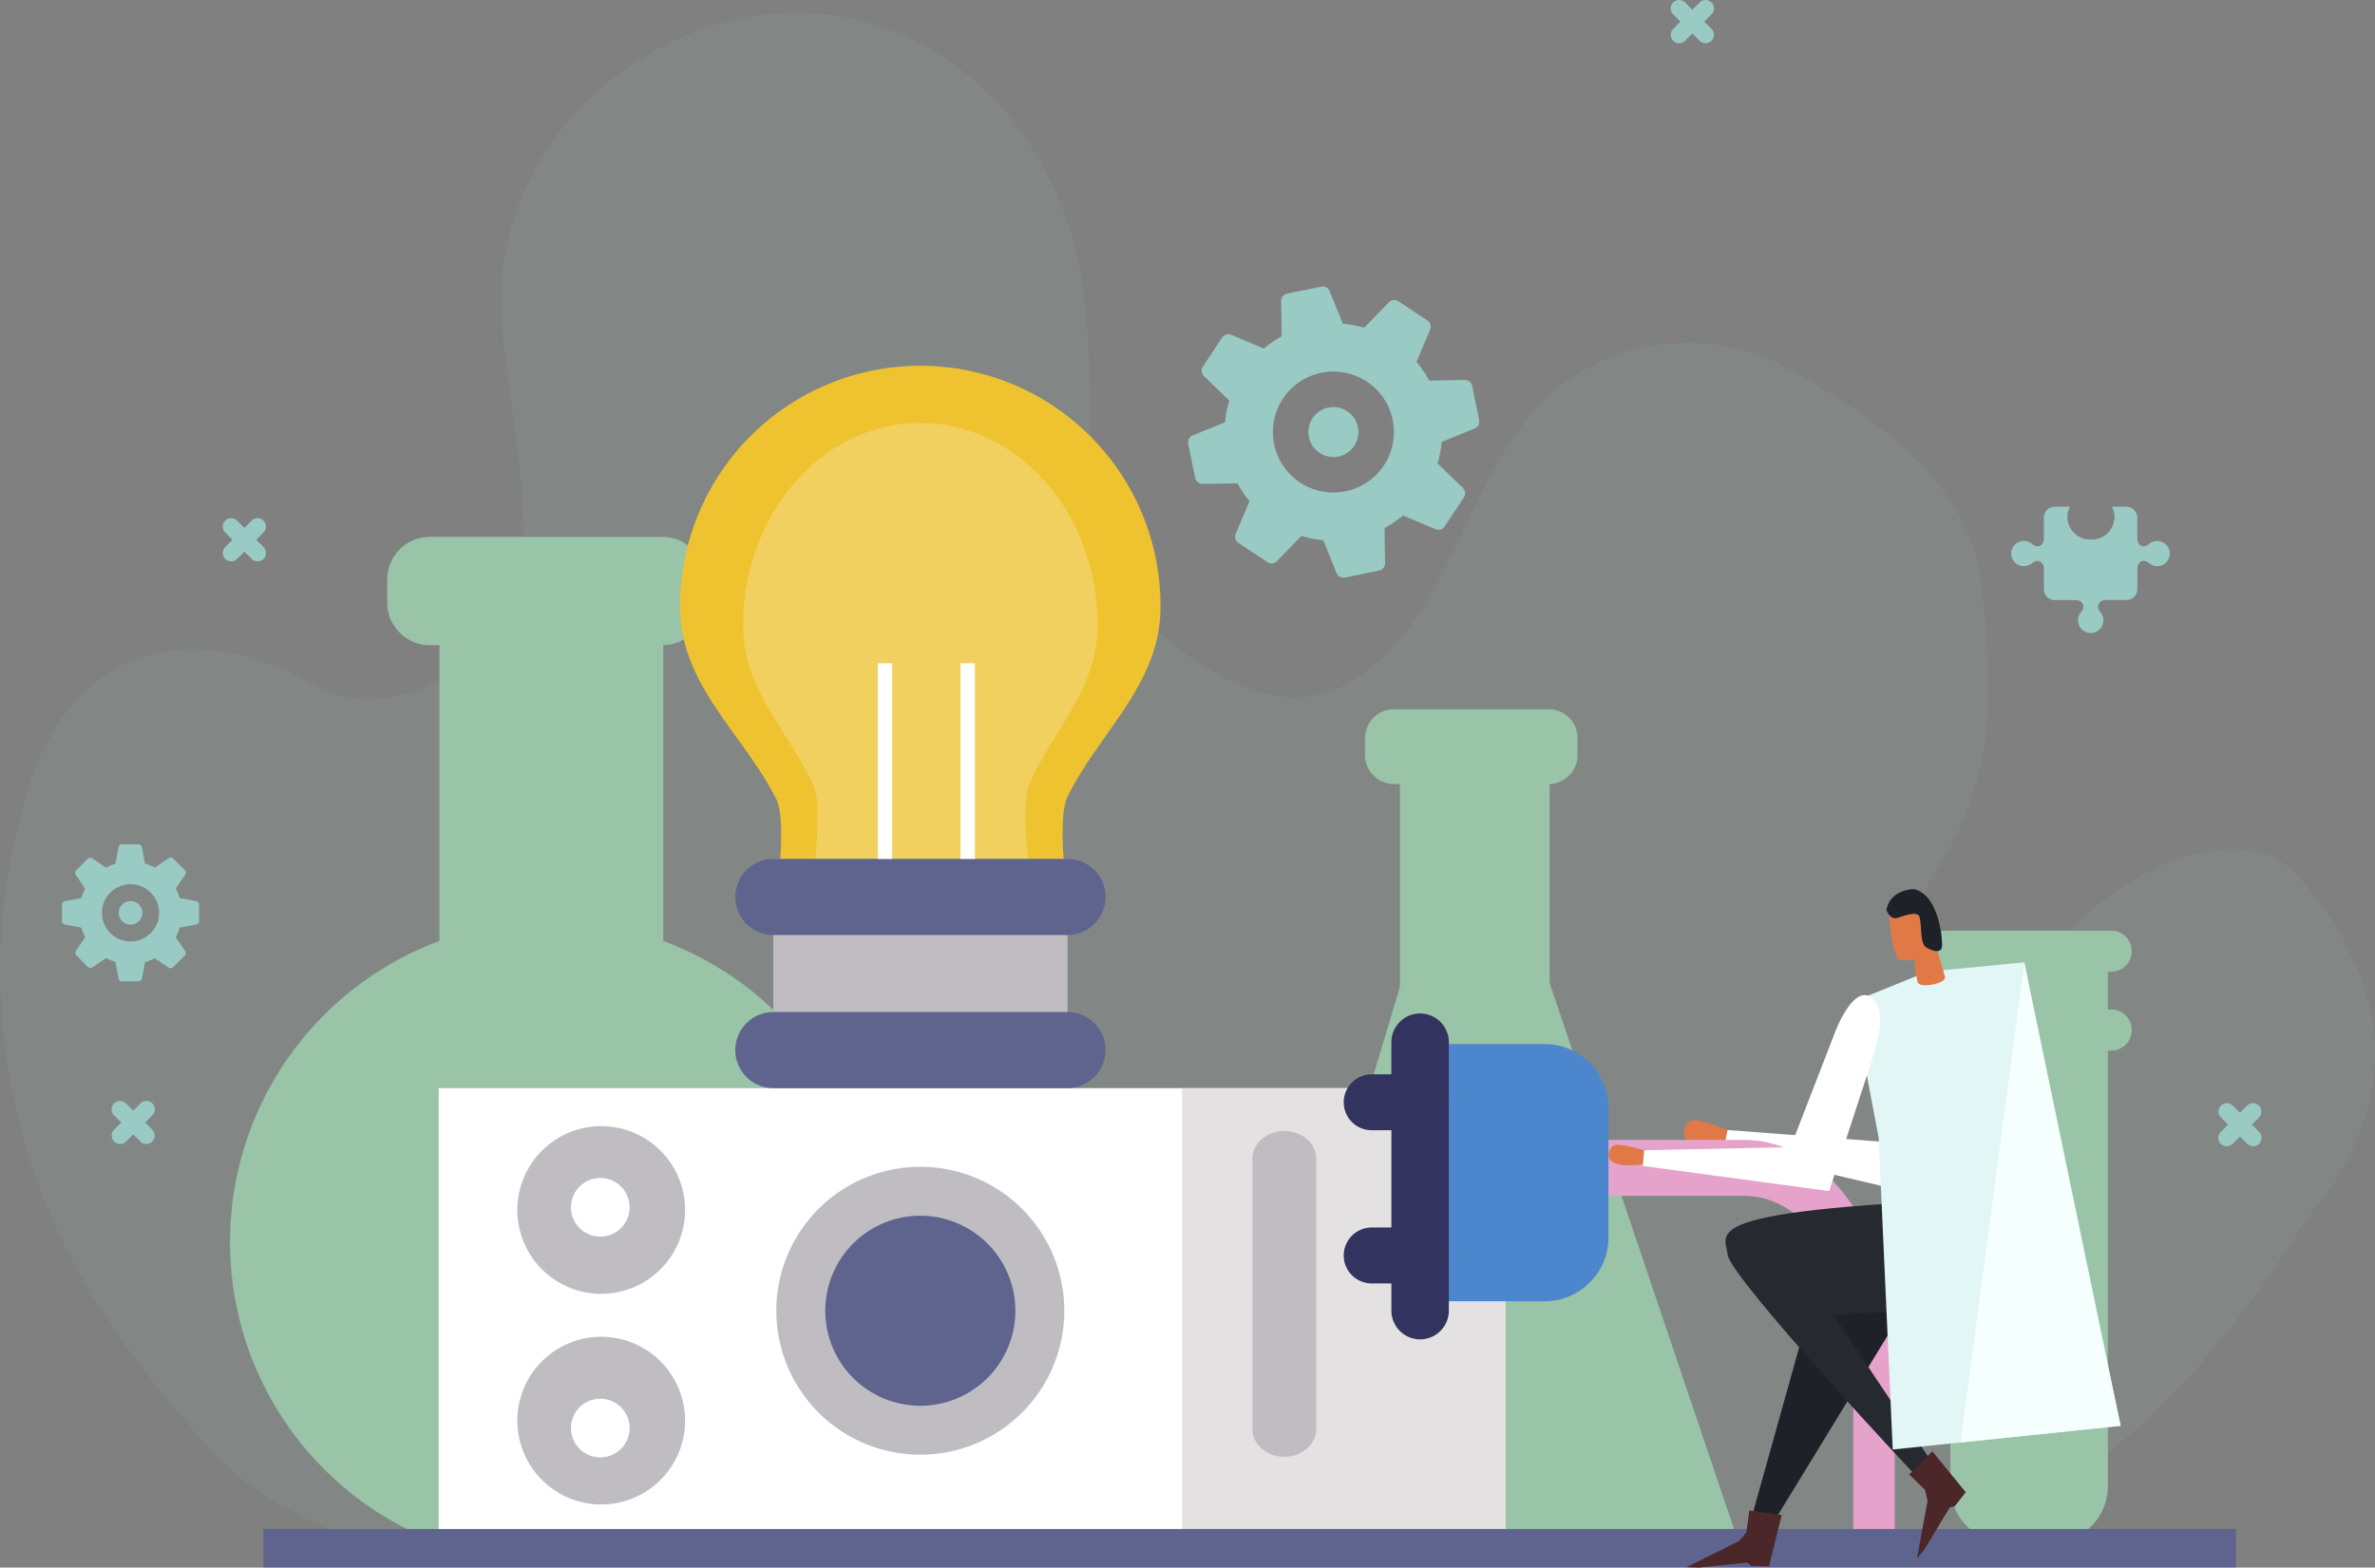 <svg xmlns="http://www.w3.org/2000/svg" width="420.597" height="277.684" viewBox="0 0 420.597 277.684">
  <rect x="0" y="0" width="420.597" height="277.684" fill="#808080" stroke="none"/>
  <g id="Grupo_5383" data-name="Grupo 5383" transform="translate(-90 -4555)">
    <g id="Grupo_5315" data-name="Grupo 5315" transform="translate(0 653)">
      <path id="Trazado_14103" data-name="Trazado 14103" d="M624.57,330.1c-8.529-7.027-23.425-1.287-32.809,5.933-11.8,9.079-8.826,15.792-23.062,14.642-3.894-.315-8.061-2.351-9.547-6.436-2.005-5.512,1.627-11.364,4.633-16.259,9.136-14.883,8.426-30.514,6.342-48.481s-19.372-29.4-33.714-37.464-33.129-5.94-44.746,6.533c-7.934,8.519-11.963,20.549-17.665,31.11s-14.693,20.6-25.629,20.355c-13.223-.3-32.092-15.107-34.548-29.811s-.466-30.022-3.022-44.7c-4.832-27.757-25.844-46.869-50.847-46.741s-50.645,20.756-51.793,49.016c-.624,15.386,8.445,45.293.845,58.07-6.868,11.547-22.49,18.13-33.312,12.226-29.043-15.843-45.858-.589-51.454,18.536-6.261,21.4-6.512,39.587-.7,61.373s18.6,39.05,32.944,55c21.847,24.286,64.217,20.975,68.856,20.882,87.5-1.763,130.816-5.3,218.278-1.912,34.675,1.345,63.65-26.167,84.657-60.309.713-1.158,0,1.36,0,0,0,0,13.963-14.314,11.354-33.726C637.957,345.486,628.252,333.13,624.57,330.1Z" transform="translate(-129.357 3725.521)" fill="#99cac3" opacity="0.1"/>
      <g id="Grupo_5035" data-name="Grupo 5035" transform="translate(-129.357 3725.521)">
        <g id="Grupo_5034" data-name="Grupo 5034">
          <g id="Grupo_5033" data-name="Grupo 5033">
            <path id="Trazado_14104" data-name="Trazado 14104" d="M242.474,336.091a2.09,2.09,0,1,1-2.09,2.09A2.09,2.09,0,0,1,242.474,336.091Z" fill="#99cac3"/>
            <path id="Trazado_14105" data-name="Trazado 14105" d="M254.107,336.11l-2.921-.548a8.97,8.97,0,0,0-.7-1.691l1.691-2.472a.629.629,0,0,0-.072-.767l-2.085-2.086a.629.629,0,0,0-.768-.071l-2.472,1.691a9.044,9.044,0,0,0-1.743-.712l-.545-2.907a.63.63,0,0,0-.594-.493h-2.947a.631.631,0,0,0-.6.493l-.551,2.935a9.12,9.12,0,0,0-1.672.7l-2.44-1.669a.63.63,0,0,0-.769.071l-2.085,2.085a.63.63,0,0,0-.071.769l1.68,2.456a9,9,0,0,0-.688,1.67l-2.921.548a.629.629,0,0,0-.493.594v2.948a.631.631,0,0,0,.494.6l2.918.547a9.017,9.017,0,0,0,.7,1.7l-1.661,2.428a.63.63,0,0,0,.071.769l2.086,2.086a.63.63,0,0,0,.767.071l2.428-1.662a9.112,9.112,0,0,0,1.655.69l.55,2.934a.629.629,0,0,0,.594.494H243.9a.63.63,0,0,0,.6-.494l.545-2.9a9.166,9.166,0,0,0,1.725-.7l2.456,1.681a.633.633,0,0,0,.771-.071l2.084-2.085a.629.629,0,0,0,.072-.767l-1.673-2.444a9.114,9.114,0,0,0,.713-1.726l2.917-.547a.631.631,0,0,0,.494-.595V336.7A.624.624,0,0,0,254.107,336.11Zm-10.644,7.036a5.062,5.062,0,1,1,3.976-3.971A5.066,5.066,0,0,1,243.463,343.146Z" fill="#99cac3"/>
          </g>
        </g>
      </g>
      <g id="Grupo_5038" data-name="Grupo 5038" transform="translate(-129.357 3725.521)">
        <g id="Grupo_5037" data-name="Grupo 5037">
          <g id="Grupo_5036" data-name="Grupo 5036">
            <path id="Trazado_14106" data-name="Trazado 14106" d="M277.28,388.877a1.655,1.655,0,1,1-2.2-.785A1.655,1.655,0,0,1,277.28,388.877Z" fill="#99cac3"/>
            <path id="Trazado_14107" data-name="Trazado 14107" d="M281.217,397.2l-.6-2.276a7.1,7.1,0,0,0,.972-1.074l2.342.37a.5.5,0,0,0,.525-.312l.783-2.2a.5.5,0,0,0-.209-.574l-2.05-1.194a7.161,7.161,0,0,0-.082-1.488l1.894-1.377a.5.5,0,0,0,.15-.592l-1-2.109a.5.5,0,0,0-.554-.257l-2.286.6a7.115,7.115,0,0,0-1.068-.959l.365-2.313a.5.5,0,0,0-.312-.526l-2.2-.783a.5.5,0,0,0-.574.21l-1.186,2.036a7.14,7.14,0,0,0-1.428.076l-1.384-1.9a.5.5,0,0,0-.593-.151l-2.108,1a.5.5,0,0,0-.258.556l.6,2.273a7.153,7.153,0,0,0-.981,1.081l-2.3-.363a.5.5,0,0,0-.525.312l-.783,2.2a.5.5,0,0,0,.209.573l2.013,1.172a7.264,7.264,0,0,0,.069,1.418l-1.912,1.39a.5.5,0,0,0-.151.593l1,2.109a.5.5,0,0,0,.555.257l2.263-.6a7.2,7.2,0,0,0,1.089,1l-.369,2.328a.5.5,0,0,0,.313.527l2.2.783a.5.5,0,0,0,.573-.209l1.18-2.027a7.188,7.188,0,0,0,1.477-.076l1.381,1.9a.5.5,0,0,0,.594.151l2.108-1A.5.5,0,0,0,281.217,397.2Zm-8.648-5.223a4.009,4.009,0,1,1,4.191,1.494A4.012,4.012,0,0,1,272.569,391.981Z" fill="#99cac3"/>
          </g>
        </g>
      </g>
      <g id="Grupo_5041" data-name="Grupo 5041" transform="translate(-129.357 3725.521)">
        <g id="Grupo_5040" data-name="Grupo 5040">
          <g id="Grupo_5039" data-name="Grupo 5039">
            <path id="Trazado_14108" data-name="Trazado 14108" d="M457.933,249.321a4.425,4.425,0,1,1-6.131,1.25A4.424,4.424,0,0,1,457.933,249.321Z" fill="#99cac3"/>
            <path id="Trazado_14109" data-name="Trazado 14109" d="M478.449,262.937l-4.518-4.378a19.1,19.1,0,0,0,.741-3.8l5.87-2.39a1.33,1.33,0,0,0,.77-1.438l-1.245-6.117a1.332,1.332,0,0,0-1.273-1.023l-6.34.1a19.123,19.123,0,0,0-2.245-3.293l2.432-5.767a1.333,1.333,0,0,0-.473-1.564l-5.2-3.442a1.335,1.335,0,0,0-1.625.177l-4.4,4.538a19.1,19.1,0,0,0-3.768-.72l-2.359-5.8a1.335,1.335,0,0,0-1.441-.772l-6.115,1.247a1.334,1.334,0,0,0-1.024,1.274l.1,6.3a19.169,19.169,0,0,0-3.165,2.147l-5.795-2.444a1.332,1.332,0,0,0-1.565.473l-3.442,5.2a1.335,1.335,0,0,0,.177,1.627l4.513,4.373a19.132,19.132,0,0,0-.75,3.831l-5.768,2.348a1.332,1.332,0,0,0-.771,1.44l1.247,6.118a1.329,1.329,0,0,0,1.271,1.021l6.226-.1a19.265,19.265,0,0,0,2.117,3.15l-2.456,5.823a1.335,1.335,0,0,0,.474,1.566l5.2,3.442a1.335,1.335,0,0,0,1.627-.177l4.354-4.493a19.334,19.334,0,0,0,3.866.773l2.374,5.837a1.335,1.335,0,0,0,1.443.773l6.115-1.247a1.328,1.328,0,0,0,1.021-1.27l-.1-6.269a19.163,19.163,0,0,0,3.275-2.213l5.787,2.44a1.336,1.336,0,0,0,1.568-.475l3.442-5.2A1.324,1.324,0,0,0,478.449,262.937Zm-27.008-.005a10.716,10.716,0,1,1,11.656-2.37A10.726,10.726,0,0,1,451.441,262.932Z" fill="#99cac3"/>
          </g>
        </g>
      </g>
      <g id="Grupo_5044" data-name="Grupo 5044" transform="translate(-129.357 3725.521)">
        <g id="Grupo_5043" data-name="Grupo 5043">
          <g id="Grupo_5042" data-name="Grupo 5042">
            <path id="Trazado_14110" data-name="Trazado 14110" d="M599.941,272.846c-.861.765-2.085.43-2.085-1.061V268.2a1.979,1.979,0,0,0-1.969-1.969h-2.514a4.185,4.185,0,0,1,.44,1.845,4.017,4.017,0,0,1-4.092,3.976h-.153a4.017,4.017,0,0,1-4.091-3.976,4.121,4.121,0,0,1,.44-1.845H583.25a1.932,1.932,0,0,0-1.931,1.931v3.623c0,1.491-1.243,1.816-2.1,1.061a2.236,2.236,0,1,0-.009,3.4c.86-.765,2.113-.43,2.113,1.061v3.547a1.932,1.932,0,0,0,1.931,1.931h3.594c1.491,0,1.816,1.252,1.061,2.112a2.245,2.245,0,1,0,3.4,0c-.765-.86-.43-2.122,1.061-2.122h3.576a1.932,1.932,0,0,0,1.931-1.931V277.3c0-1.491,1.214-1.816,2.074-1.061a2.229,2.229,0,1,0-.009-3.393Z" fill="#99cac3"/>
          </g>
        </g>
        <path id="Trazado_14111" data-name="Trazado 14111" d="M515.666,181.593l1.286-1.286-1.287-1.286a1.489,1.489,0,1,1,2.106-2.106l1.287,1.287,1.286-1.287a1.489,1.489,0,0,1,2.106,2.106l-1.287,1.286,1.286,1.286a1.489,1.489,0,1,1-2.106,2.106l-1.285-1.286-1.286,1.286a1.489,1.489,0,0,1-2.106-2.106Z" fill="#99cac3"/>
        <path id="Trazado_14112" data-name="Trazado 14112" d="M259.241,273.381l1.285-1.285-1.286-1.286a1.489,1.489,0,0,1,2.106-2.106l1.286,1.286,1.286-1.286a1.489,1.489,0,1,1,2.106,2.106l-1.286,1.286,1.285,1.285a1.489,1.489,0,0,1-2.106,2.106l-1.285-1.285-1.285,1.285a1.489,1.489,0,0,1-2.106-2.106Z" fill="#99cac3"/>
        <path id="Trazado_14113" data-name="Trazado 14113" d="M612.645,376.991l1.286-1.286-1.287-1.285a1.49,1.49,0,0,1,2.106-2.107l1.287,1.287,1.286-1.287a1.49,1.49,0,0,1,2.106,2.107l-1.287,1.285,1.286,1.286a1.489,1.489,0,1,1-2.106,2.106l-1.285-1.286-1.286,1.286a1.489,1.489,0,1,1-2.106-2.106Z" fill="#99cac3"/>
        <path id="Trazado_14114" data-name="Trazado 14114" d="M239.557,376.61l1.286-1.285-1.286-1.286a1.489,1.489,0,1,1,2.106-2.106l1.286,1.287,1.286-1.287a1.489,1.489,0,1,1,2.106,2.106l-1.286,1.286,1.285,1.285a1.49,1.49,0,0,1-2.106,2.107l-1.285-1.286-1.285,1.286a1.49,1.49,0,0,1-2.107-2.107Z" fill="#99cac3"/>
      </g>
    </g>
    <g id="Grupo_5382" data-name="Grupo 5382" transform="translate(-147.103 4374.489)">
      <g id="Grupo_5320" data-name="Grupo 5320">
        <g id="Grupo_5316" data-name="Grupo 5316">
          <path id="Trazado_14273" data-name="Trazado 14273" d="M592.472,453.764h7.942a9.98,9.98,0,0,0,9.982-9.978v-79.63H582.5v79.63A9.975,9.975,0,0,0,592.472,453.764Z" fill="#99c4a7"/>
        </g>
        <g id="Grupo_5317" data-name="Grupo 5317">
          <rect id="Rectángulo_2672" data-name="Rectángulo 2672" width="27.897" height="14.829" transform="translate(582.499 349.326)" fill="#99c4a7"/>
        </g>
        <g id="Grupo_5318" data-name="Grupo 5318">
          <path id="Trazado_14274" data-name="Trazado 14274" d="M614.626,362.977a3.635,3.635,0,0,1-3.637,3.637h-29.3a3.635,3.635,0,0,1-3.637-3.637h0a3.637,3.637,0,0,1,3.637-3.636h29.3a3.638,3.638,0,0,1,3.637,3.636Z" fill="#99c4a7"/>
        </g>
        <g id="Grupo_5319" data-name="Grupo 5319">
          <path id="Trazado_14275" data-name="Trazado 14275" d="M614.626,349.012a3.635,3.635,0,0,1-3.637,3.637h-29.3a3.635,3.635,0,0,1-3.637-3.637h0a3.634,3.634,0,0,1,3.637-3.635h29.3a3.634,3.634,0,0,1,3.637,3.635Z" fill="#99c4a7"/>
        </g>
      </g>
      <g id="Grupo_5324" data-name="Grupo 5324">
        <g id="Grupo_5321" data-name="Grupo 5321">
          <path id="Trazado_14276" data-name="Trazado 14276" d="M529.223,407.06l16.39,48.534H454.971l30.36-101.3h26.078l17.814,52.765Z" fill="#99c4a7"/>
        </g>
        <g id="Grupo_5322" data-name="Grupo 5322">
          <rect id="Rectángulo_2673" data-name="Rectángulo 2673" width="26.511" height="81.375" transform="translate(485.026 311.157)" fill="#99c4a7"/>
        </g>
        <g id="Grupo_5323" data-name="Grupo 5323">
          <path id="Trazado_14277" data-name="Trazado 14277" d="M516.476,314.189a5.138,5.138,0,0,1-5.047,5.219H483.894a5.14,5.14,0,0,1-5.05-5.219v-2.83a5.142,5.142,0,0,1,5.05-5.22h27.535a5.139,5.139,0,0,1,5.047,5.22Z" fill="#99c4a7"/>
        </g>
      </g>
      <g id="Grupo_5328" data-name="Grupo 5328">
        <g id="Grupo_5325" data-name="Grupo 5325">
          <path id="Trazado_14278" data-name="Trazado 14278" d="M391.641,400.535a56.9,56.9,0,1,1-56.9-56.9A56.9,56.9,0,0,1,391.641,400.535Z" fill="#99c4a7"/>
        </g>
        <g id="Grupo_5326" data-name="Grupo 5326">
          <rect id="Rectángulo_2674" data-name="Rectángulo 2674" width="39.643" height="117.632" transform="translate(314.922 282.877)" fill="#99c4a7"/>
        </g>
        <g id="Grupo_5327" data-name="Grupo 5327">
          <path id="Trazado_14279" data-name="Trazado 14279" d="M361.943,287.26A7.545,7.545,0,0,1,354.4,294.8H313.227a7.546,7.546,0,0,1-7.546-7.541v-4.1a7.542,7.542,0,0,1,7.546-7.539H354.4a7.541,7.541,0,0,1,7.545,7.539Z" fill="#99c4a7"/>
        </g>
      </g>
      <g id="Grupo_5333" data-name="Grupo 5333">
        <g id="Grupo_5330" data-name="Grupo 5330">
          <g id="Grupo_5329" data-name="Grupo 5329">
            <path id="Trazado_14280" data-name="Trazado 14280" d="M543.734,381.042s-6.1-2.765-7.383-1.907c-1.074.719-3.643,4.993,6.888,4.561Z" fill="#e17947"/>
          </g>
        </g>
        <g id="Grupo_5332" data-name="Grupo 5332">
          <g id="Grupo_5331" data-name="Grupo 5331">
            <path id="Trazado_14281" data-name="Trazado 14281" d="M593.912,365.567l-12.127,27.717-39.395-9.262.647-3.333,31.389,2.384,12.1-24.048s5.311-10.625,8.857-5.684C597.179,355.842,596.3,359.834,593.912,365.567Z" fill="#fff"/>
          </g>
        </g>
      </g>
      <g id="Grupo_5334" data-name="Grupo 5334">
        <path id="Trazado_14282" data-name="Trazado 14282" d="M442.622,288.046a42.535,42.535,0,1,0-85.069,0c0,13.923,11.251,22.48,17.032,34.045,1.936,3.87,0,17.306,0,17.306h51.567s-1.952-13.763,0-17.748C431.727,310.254,442.622,301.712,442.622,288.046Z" fill="#efc330"/>
      </g>
      <g id="Grupo_5335" data-name="Grupo 5335">
        <path id="Trazado_14283" data-name="Trazado 14283" d="M431.478,291.254c0-19.78-14.054-35.815-31.392-35.815S368.7,271.474,368.7,291.254c0,11.724,8.3,18.928,12.572,28.665,1.428,3.258,0,14.571,0,14.571h38.057s-1.442-11.589,0-14.945C423.438,309.951,431.478,302.76,431.478,291.254Z" fill="#f2d05f"/>
      </g>
      <g id="Grupo_5336" data-name="Grupo 5336">
        <rect id="Rectángulo_2675" data-name="Rectángulo 2675" width="188.889" height="78.843" transform="translate(314.789 373.275)" fill="#fff"/>
      </g>
      <g id="Grupo_5337" data-name="Grupo 5337">
        <rect id="Rectángulo_2676" data-name="Rectángulo 2676" width="57.219" height="78.843" transform="translate(446.459 373.275)" fill="#e3e1e1"/>
      </g>
      <g id="Grupo_5338" data-name="Grupo 5338">
        <path id="Trazado_14284" data-name="Trazado 14284" d="M425.585,412.7a25.5,25.5,0,1,1-25.5-25.5A25.5,25.5,0,0,1,425.585,412.7Z" fill="#bfbdc2"/>
      </g>
      <g id="Grupo_5339" data-name="Grupo 5339">
        <path id="Trazado_14285" data-name="Trazado 14285" d="M416.918,412.7a16.833,16.833,0,1,1-16.832-16.831A16.832,16.832,0,0,1,416.918,412.7Z" fill="#5f648f"/>
      </g>
      <g id="Grupo_5340" data-name="Grupo 5340">
        <path id="Trazado_14286" data-name="Trazado 14286" d="M358.427,394.856A14.852,14.852,0,1,1,343.575,380,14.849,14.849,0,0,1,358.427,394.856Z" fill="#bfbdc2"/>
      </g>
      <g id="Grupo_5341" data-name="Grupo 5341">
        <path id="Trazado_14287" data-name="Trazado 14287" d="M358.427,432.166a14.852,14.852,0,1,1-14.852-14.852A14.851,14.851,0,0,1,358.427,432.166Z" fill="#bfbdc2"/>
      </g>
      <g id="Grupo_5342" data-name="Grupo 5342">
        <rect id="Rectángulo_2677" data-name="Rectángulo 2677" width="52.092" height="40.62" transform="translate(374.06 332.656)" fill="#bfbdc2"/>
      </g>
      <g id="Grupo_5343" data-name="Grupo 5343">
        <path id="Trazado_14288" data-name="Trazado 14288" d="M432.892,339.4a6.74,6.74,0,0,1-6.74,6.742H374.06a6.738,6.738,0,0,1-6.739-6.742h0a6.74,6.74,0,0,1,6.739-6.741h52.092a6.741,6.741,0,0,1,6.74,6.741Z" fill="#5f648f"/>
      </g>
      <g id="Grupo_5344" data-name="Grupo 5344">
        <path id="Trazado_14289" data-name="Trazado 14289" d="M432.892,366.532a6.743,6.743,0,0,1-6.74,6.743H374.06a6.742,6.742,0,0,1-6.739-6.743h0a6.739,6.739,0,0,1,6.739-6.742h52.092a6.74,6.74,0,0,1,6.74,6.742Z" fill="#5f648f"/>
      </g>
      <g id="Grupo_5345" data-name="Grupo 5345">
        <path id="Trazado_14290" data-name="Trazado 14290" d="M470.2,433.639c0,2.722-2.53,4.932-5.652,4.932h0c-3.122,0-5.655-2.21-5.655-4.932V385.78c0-2.724,2.533-4.93,5.655-4.93h0c3.122,0,5.652,2.206,5.652,4.93Z" fill="#bfbdc2"/>
      </g>
      <g id="Grupo_5346" data-name="Grupo 5346">
        <rect id="Rectángulo_2678" data-name="Rectángulo 2678" width="2.545" height="34.647" transform="translate(392.548 298.009)" fill="#fff"/>
      </g>
      <g id="Grupo_5347" data-name="Grupo 5347">
        <rect id="Rectángulo_2679" data-name="Rectángulo 2679" width="2.546" height="34.647" transform="translate(407.212 298.009)" fill="#fff"/>
      </g>
      <g id="Grupo_5349" data-name="Grupo 5349">
        <g id="Grupo_5348" data-name="Grupo 5348">
          <path id="Trazado_14291" data-name="Trazado 14291" d="M572.643,452.086H565.31v-31.75c0-15.435-8.654-27.993-19.295-27.993H509.424v-9.911h36.591c14.683,0,26.628,17,26.628,37.9Z" fill="#e5a2cb"/>
        </g>
      </g>
      <g id="Grupo_5354" data-name="Grupo 5354">
        <g id="Grupo_5350" data-name="Grupo 5350">
          <path id="Trazado_14292" data-name="Trazado 14292" d="M521.947,399.718V376.769a11.3,11.3,0,0,0-11.3-11.306H488.6v45.56h22.048A11.3,11.3,0,0,0,521.947,399.718Z" fill="#4c87cd"/>
        </g>
        <g id="Grupo_5351" data-name="Grupo 5351">
          <path id="Trazado_14293" data-name="Trazado 14293" d="M493.682,412.679a5.089,5.089,0,0,1-5.087,5.09h0a5.089,5.089,0,0,1-5.086-5.09V365.134a5.085,5.085,0,0,1,5.086-5.086h0a5.085,5.085,0,0,1,5.087,5.086Z" fill="#32335f"/>
        </g>
        <g id="Grupo_5352" data-name="Grupo 5352">
          <path id="Trazado_14294" data-name="Trazado 14294" d="M493.682,375.773a4.952,4.952,0,0,1-4.951,4.953h-8.71a4.953,4.953,0,0,1-4.952-4.953h0a4.951,4.951,0,0,1,4.952-4.949h8.71a4.95,4.95,0,0,1,4.951,4.949Z" fill="#32335f"/>
        </g>
        <g id="Grupo_5353" data-name="Grupo 5353">
          <path id="Trazado_14295" data-name="Trazado 14295" d="M493.682,402.908a4.952,4.952,0,0,1-4.951,4.952h-8.71a4.953,4.953,0,0,1-4.952-4.952h0a4.951,4.951,0,0,1,4.952-4.95h8.71a4.95,4.95,0,0,1,4.951,4.95Z" fill="#32335f"/>
        </g>
      </g>
      <g id="Grupo_5355" data-name="Grupo 5355">
        <path id="Trazado_14296" data-name="Trazado 14296" d="M348.605,394.376a5.194,5.194,0,1,1-5.194-5.193A5.193,5.193,0,0,1,348.605,394.376Z" fill="#fff"/>
      </g>
      <g id="Grupo_5356" data-name="Grupo 5356">
        <path id="Trazado_14297" data-name="Trazado 14297" d="M348.605,433.484a5.194,5.194,0,1,1-5.194-5.194A5.194,5.194,0,0,1,348.605,433.484Z" fill="#fff"/>
      </g>
      <g id="Grupo_5358" data-name="Grupo 5358">
        <g id="Grupo_5357" data-name="Grupo 5357">
          <rect id="Rectángulo_2680" data-name="Rectángulo 2680" width="349.34" height="6.802" transform="translate(283.763 451.36)" fill="#5f648f"/>
        </g>
      </g>
      <g id="Grupo_5360" data-name="Grupo 5360">
        <g id="Grupo_5359" data-name="Grupo 5359">
          <path id="Trazado_14298" data-name="Trazado 14298" d="M582,399.738l-30.285,49.553-4.2-.736,13.051-46.685Z" fill="#1e2128"/>
        </g>
      </g>
      <g id="Grupo_5362" data-name="Grupo 5362">
        <g id="Grupo_5361" data-name="Grupo 5361">
          <path id="Trazado_14299" data-name="Trazado 14299" d="M601.17,392.416s11.326,20.634-11.481,20.419-27.815.7-27.815.7l17.249,25.842-1.494,3.9S543.547,407,543.056,402.761,536.283,394.349,601.17,392.416Z" fill="#262a30"/>
        </g>
      </g>
      <g id="Grupo_5364" data-name="Grupo 5364">
        <g id="Grupo_5363" data-name="Grupo 5363">
          <path id="Trazado_14300" data-name="Trazado 14300" d="M579.3,437.591l-4.091,4.119,2.819,2.753.428,1.941-1.877,10.209,1.35-1.668,4.476-7.42.869-.188,1.953-2.481Z" fill="#4c272a"/>
        </g>
      </g>
      <g id="Grupo_5366" data-name="Grupo 5366">
        <g id="Grupo_5365" data-name="Grupo 5365">
          <path id="Trazado_14301" data-name="Trazado 14301" d="M552.636,448.889l-5.747-.806-.513,3.905-1.3,1.508-9.293,4.622,2.147.077,8.62-.864.674.587,3.156.071Z" fill="#4c272a"/>
        </g>
      </g>
      <g id="Grupo_5368" data-name="Grupo 5368">
        <g id="Grupo_5367" data-name="Grupo 5367">
          <path id="Trazado_14302" data-name="Trazado 14302" d="M612.654,433.085l-40.359,4.2L569.8,382.025l-4.563-24.044,13.156-5.342,17.2-1.658,4.4,23.2Z" fill="#e1f6f5"/>
        </g>
      </g>
      <g id="Grupo_5375" data-name="Grupo 5375">
        <g id="Grupo_5370" data-name="Grupo 5370">
          <g id="Grupo_5369" data-name="Grupo 5369">
            <path id="Trazado_14303" data-name="Trazado 14303" d="M581.538,353.557c.3,1.2-4.557,2.117-4.835.919a25.183,25.183,0,0,1-.689-6.175l3.339-2.009S580.906,351.054,581.538,353.557Z" fill="#e17947"/>
          </g>
        </g>
        <g id="Grupo_5372" data-name="Grupo 5372">
          <g id="Grupo_5371" data-name="Grupo 5371">
            <path id="Trazado_14304" data-name="Trazado 14304" d="M577.009,350.135c-.322.093-3.247,1.182-4-.213s-1.63-6.882-1.18-8.341a4.045,4.045,0,0,1,3.824-2.428c1.18.262,4.727,2.839,4.118,8.527A5.382,5.382,0,0,1,577.009,350.135Z" fill="#e17947"/>
          </g>
        </g>
        <g id="Grupo_5374" data-name="Grupo 5374">
          <g id="Grupo_5373" data-name="Grupo 5373">
            <path id="Trazado_14305" data-name="Trazado 14305" d="M571.171,341.7s.623,1.821,1.921,1.414,3.484-1.227,3.909-.26.13,4.592,1.011,5.308,2.85,1.4,3,.077-.533-9.194-4.929-10.221C576.085,338.022,571.872,337.931,571.171,341.7Z" fill="#1e2128"/>
          </g>
        </g>
      </g>
      <g id="Grupo_5380" data-name="Grupo 5380">
        <g id="Grupo_5377" data-name="Grupo 5377">
          <g id="Grupo_5376" data-name="Grupo 5376">
            <path id="Trazado_14306" data-name="Trazado 14306" d="M528.885,384.494s-5.215-1.773-6.2-.969c-.821.676-2.588,4.38,6,3.186Z" fill="#e17947"/>
          </g>
        </g>
        <g id="Grupo_5379" data-name="Grupo 5379">
          <g id="Grupo_5378" data-name="Grupo 5378">
            <path id="Trazado_14307" data-name="Trazado 14307" d="M568.765,367.823,561.036,391.5l-33.007-4.45.257-2.784,25.91-.548,8-20.663s3.508-9.125,6.807-5.361C570.671,359.6,570.269,362.936,568.765,367.823Z" fill="#fff"/>
          </g>
        </g>
      </g>
      <g id="Grupo_5381" data-name="Grupo 5381">
        <path id="Trazado_14308" data-name="Trazado 14308" d="M595.594,350.982l17.06,82.1-28.362,2.952,11.3-85.055Z" fill="#f5fffd"/>
      </g>
    </g>
  </g>
</svg>
